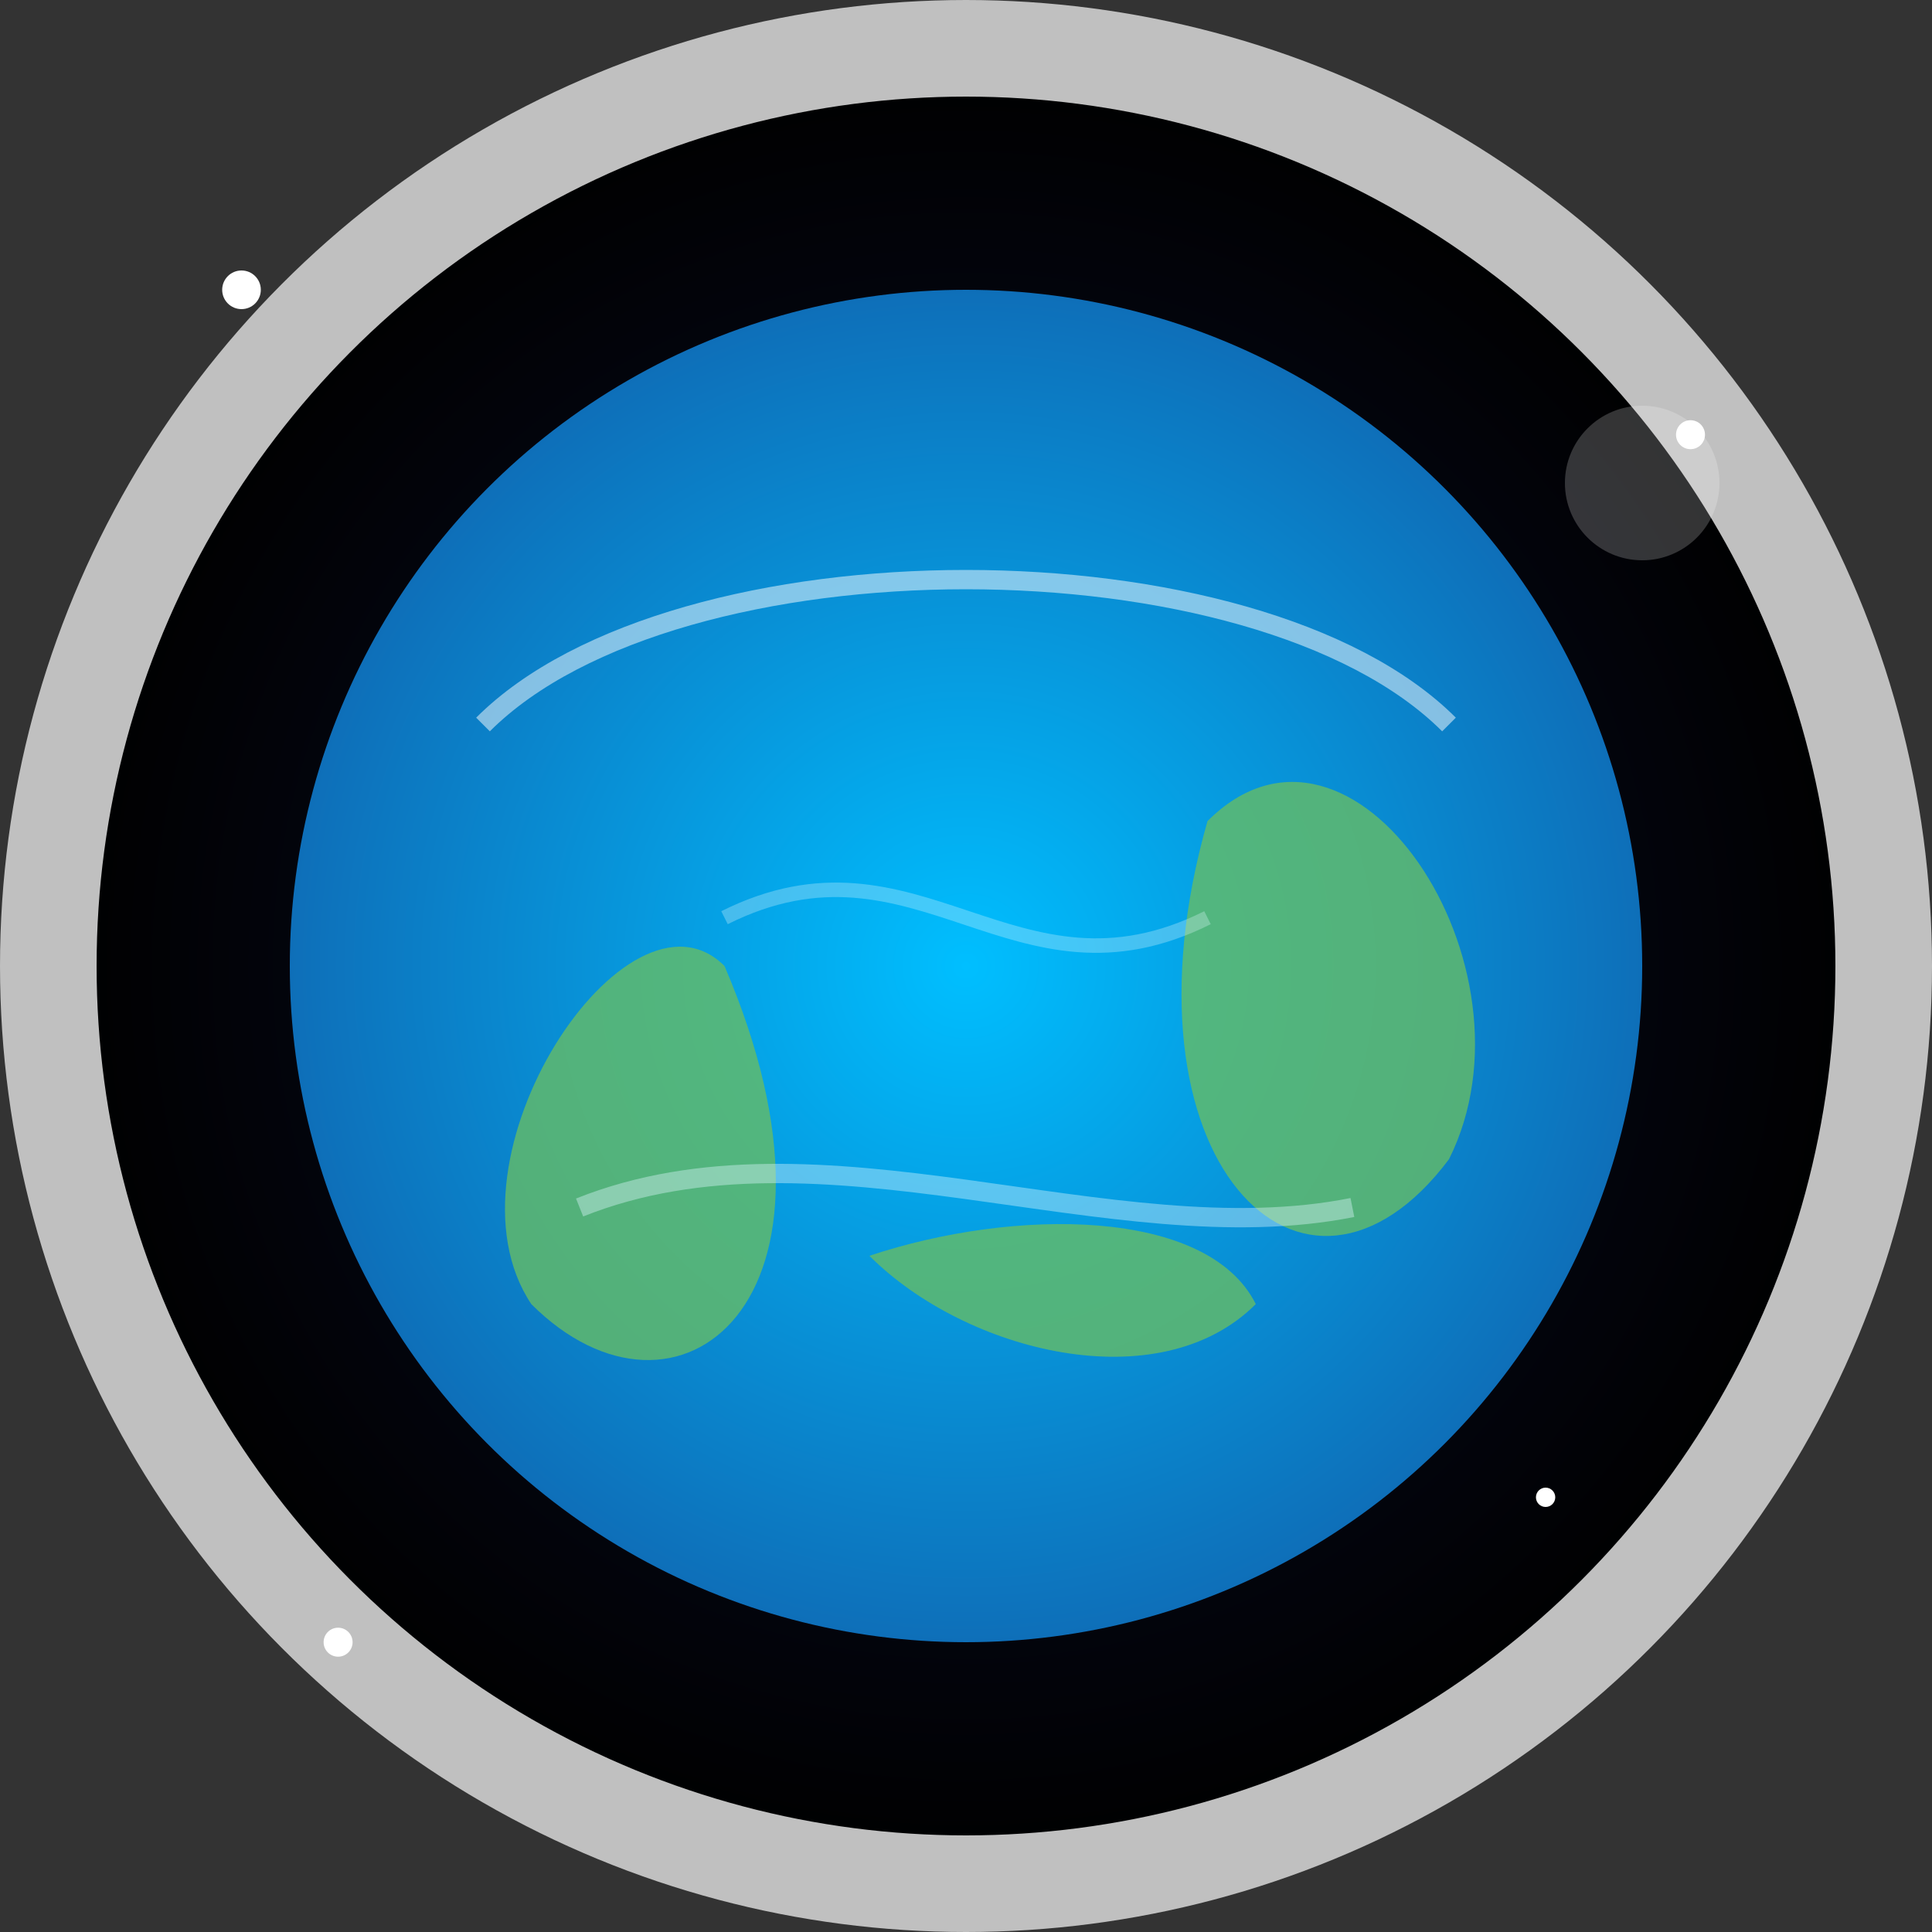 <svg width="200" height="200" viewBox="0 0 200 200" xmlns="http://www.w3.org/2000/svg">
  <rect x="0" y="0" width="200" height="200" fill="#333333" stroke="none"/>
  <!-- Space Background -->
  <defs>
    <radialGradient id="spaceGradient" cx="50%" cy="50%" r="50%">
      <stop offset="0%" stop-color="#0A0F2E" />
      <stop offset="100%" stop-color="#000000" />
    </radialGradient>
    <radialGradient id="earthGradient" cx="50%" cy="50%" r="50%">
      <stop offset="0%" stop-color="#00BFFF" />
      <stop offset="100%" stop-color="#0E6EB8" />
    </radialGradient>
  </defs>

  <!-- Outer Frame (Window) -->
  <circle cx="100" cy="100" r="95" stroke="#C0C0C0" stroke-width="10" fill="url(#spaceGradient)" />

  <!-- Earth -->
  <circle cx="100" cy="100" r="70" fill="url(#earthGradient)" />

  <!-- Landmasses (Abstract Shapes) -->
  <path d="M75,100 C65,90 45,120 55,135 C70,150 90,135 75,100" fill="#66BB66" opacity="0.8"/>
  <path d="M125,85 C140,70 160,100 150,120 C135,140 115,120 125,85" fill="#66BB66" opacity="0.8"/>
  <path d="M90,130 C100,140 120,145 130,135 C125,125 105,125 90,130" fill="#66BB66" opacity="0.8"/>

  <!-- Swirling Clouds -->
  <path d="M50,75 C70,55 130,55 150,75" stroke="#FFFFFF" stroke-width="2" fill="none" opacity="0.5"/>
  <path d="M60,125 C85,115 115,130 140,125" stroke="#E0F8FF" stroke-width="2" fill="none" opacity="0.4"/>
  <path d="M75,95 C95,85 105,105 125,95" stroke="#E0F8FF" stroke-width="1.5" fill="none" opacity="0.3"/>

  <!-- Stars -->
  <circle cx="25" cy="30" r="2" fill="#FFFFFF" />
  <circle cx="175" cy="45" r="1.5" fill="#FFFFFF" />
  <circle cx="160" cy="155" r="1" fill="#FFFFFF" />
  <circle cx="35" cy="170" r="1.5" fill="#FFFFFF" />

  <!-- Optional Glow -->
  <circle cx="170" cy="50" r="8" fill="#FFFFFF" opacity="0.2" />
</svg>
